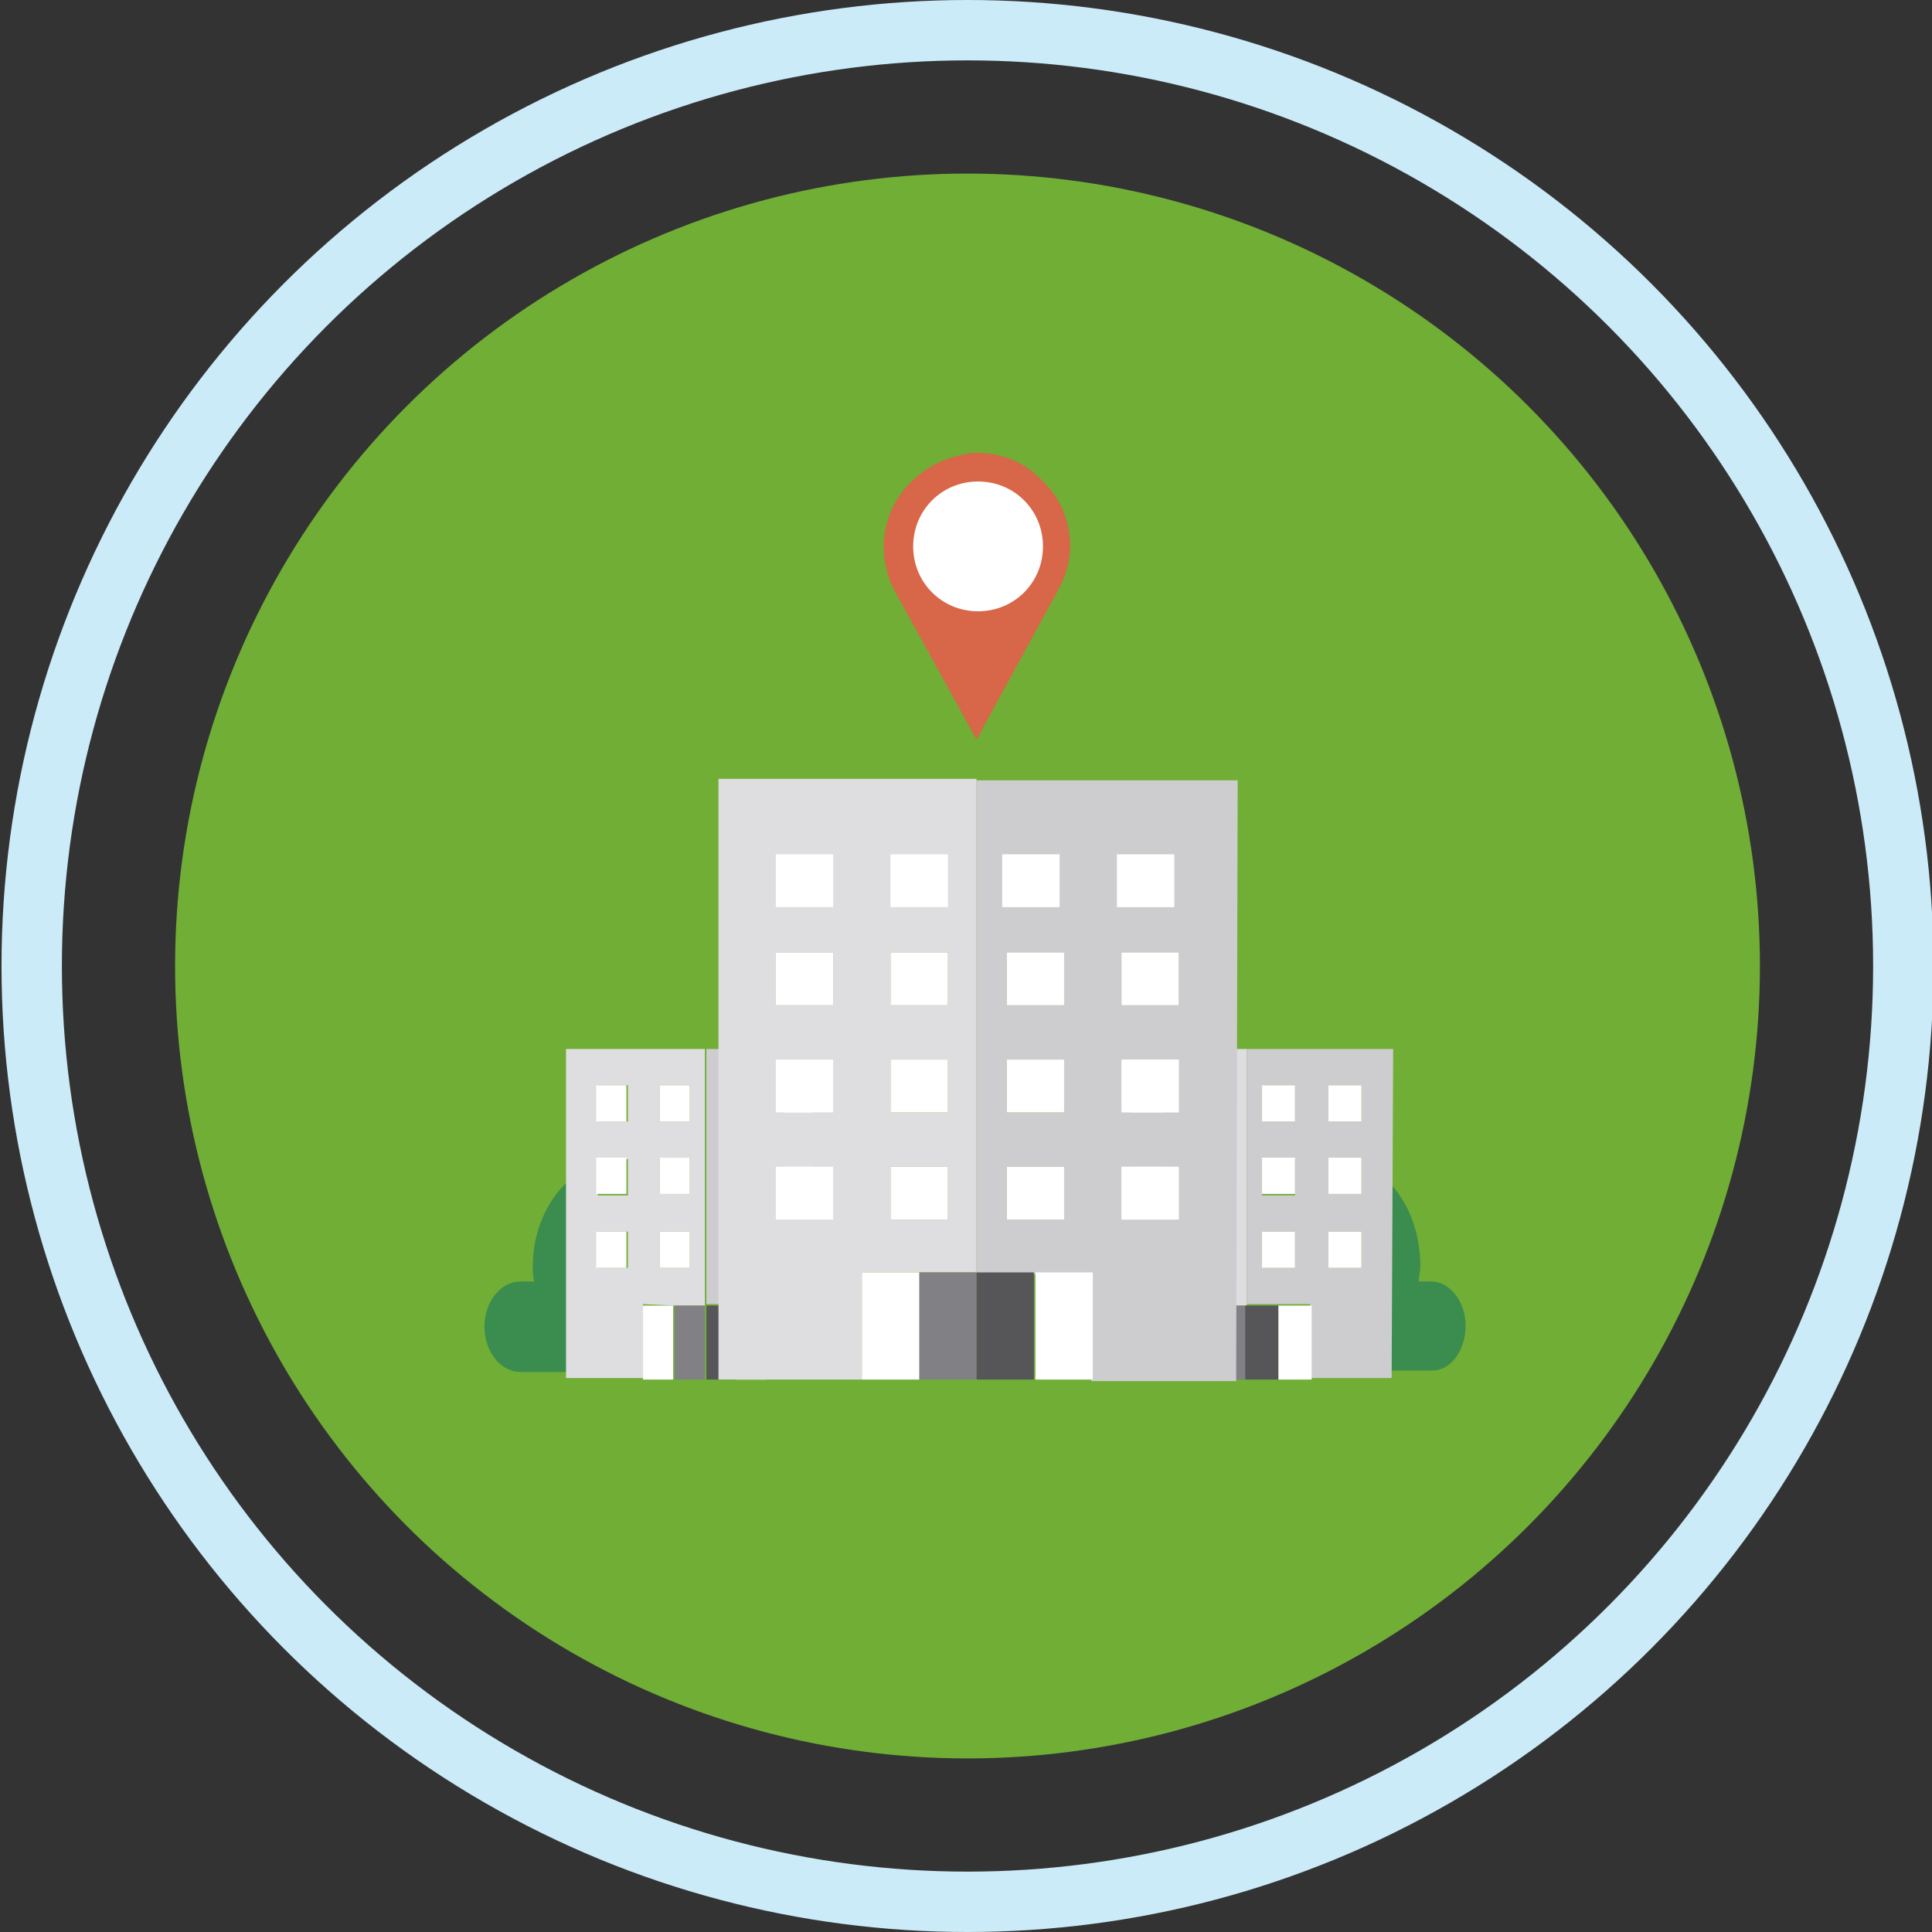 <?xml version="1.0" encoding="utf-8"?>
<!-- Generator: Adobe Illustrator 19.0.0, SVG Export Plug-In . SVG Version: 6.00 Build 0)  -->
<svg version="1.1" id="Layer_1" xmlns="http://www.w3.org/2000/svg" xmlns:xlink="http://www.w3.org/1999/xlink" x="0px" y="0px"
	 viewBox="-215 217 128 128" style="enable-background:new -215 217 128 128;" xml:space="preserve">
<rect x="-215" y="217" width="128" height="128" fill="#333333" stroke="none"/>
<style type="text/css">
	.st0{fill:none;stroke:#CCEBF8;stroke-width:4;stroke-miterlimit:10;}
	.st1{fill:#70AE35;}
	.st2{fill:#3B8C4F;}
	.st3{fill:#DEDDE0;}
	.st4{fill:#CDCDD0;}
	.st5{fill:#818085;}
	.st6{fill:#565659;}
	.st7{fill:#FFFFFF;}
	.st8{fill:#D86648;}
</style>
<g id="Layer_1_2_">
	<g id="Layer_1_1_">
		<circle id="XMLID_1_" class="st0" cx="-150.9" cy="281" r="62"/>
	</g>
	<g id="Layer_2">
		<circle id="XMLID_2_" class="st1" cx="-150.9" cy="281" r="52.5"/>
	</g>
	<g id="Layer_4">
		<path class="st2" d="M-175.6,294.2c-2.3,0.8-4.1,3.5-4.1,6.7c0,0.3,0,0.7,0.1,1h-0.9c-1.3,0-2.4,1.3-2.4,3s1.1,3,2.4,3h4.9V294.2z
			"/>
		<path class="st2" d="M-120.2,301.9h-0.8c0-0.3,0.1-0.7,0.1-1c0-3.2-1.6-5.8-3.7-6.7v13.6h4.5c1.2,0,2.2-1.3,2.2-3
			C-117.9,303.3-118.9,301.9-120.2,301.9L-120.2,301.9z"/>
	</g>
</g>
<g id="Layer_3">
	<g>
		<path class="st3" d="M-134.6,303.5h2.2v-17h-9.7v21.8h5.4v-4.9L-134.6,303.5L-134.6,303.5z M-135.7,288.9h2.2v2.4h-2.2V288.9z
			 M-135.7,293.7h2.2v2.4h-2.2V293.7z M-135.7,298.6h2.2v2.4h-2.2V298.6z M-137.9,301h-2.2v-2.4h2.2V301z M-137.9,296.2h-2.2v-2.4
			h2.2V296.2z M-137.9,291.3h-2.2v-2.4h2.2V291.3z"/>
		<path class="st4" d="M-122.7,286.5h-9.7v16.9h4.2v4.9h5.4L-122.7,286.5L-122.7,286.5z M-129.2,301h-2.2v-2.4h2.2V301z
			 M-129.2,296.2h-2.2v-2.4h2.2V296.2z M-129.2,291.3h-2.2v-2.4h2.2V291.3z M-127,288.9h2.2v2.4h-2.2V288.9z M-127,293.7h2.2v2.4
			h-2.2V293.7z M-127,298.6h2.2v2.4h-2.2V298.6z"/>
		<rect x="-134.6" y="303.5" class="st5" width="2.2" height="4.9"/>
		<rect x="-132.5" y="303.5" class="st6" width="2.2" height="4.9"/>
		<rect x="-136.8" y="303.5" class="st7" width="2.2" height="4.9"/>
		<rect x="-130.3" y="303.5" class="st7" width="2.2" height="4.9"/>
		<rect x="-140.1" y="293.7" class="st7" width="2.2" height="2.4"/>
		<rect x="-135.7" y="293.7" class="st7" width="2.2" height="2.4"/>
		<rect x="-131.4" y="293.7" class="st7" width="2.2" height="2.4"/>
		<rect x="-127" y="293.7" class="st7" width="2.2" height="2.4"/>
		<rect x="-140.1" y="288.9" class="st7" width="2.2" height="2.4"/>
		<rect x="-135.7" y="288.9" class="st7" width="2.2" height="2.4"/>
		<rect x="-131.4" y="288.9" class="st7" width="2.2" height="2.4"/>
		<rect x="-127" y="288.9" class="st7" width="2.2" height="2.4"/>
		<rect x="-140.1" y="298.6" class="st7" width="2.2" height="2.4"/>
		<rect x="-135.7" y="298.6" class="st7" width="2.2" height="2.4"/>
		<rect x="-131.4" y="298.6" class="st7" width="2.2" height="2.4"/>
		<rect x="-127" y="298.6" class="st7" width="2.2" height="2.4"/>
	</g>
	<g>
		<path class="st3" d="M-170.3,303.5h2v-17h-9.2v21.8h5.1v-4.9L-170.3,303.5L-170.3,303.5z M-171.3,288.9h2v2.4h-2V288.9z
			 M-171.3,293.7h2v2.4h-2V293.7z M-171.3,298.6h2v2.4h-2V298.6z M-173.4,301h-2v-2.4h2V301z M-173.4,296.2h-2v-2.4h2V296.2z
			 M-173.4,291.3h-2v-2.4h2V291.3z"/>
		<path class="st4" d="M-158.9,286.5h-9.3v16.9h4.2v4.9h5.1V286.5z M-165.1,301h-2v-2.4h2V301z M-165.1,296.2h-2v-2.4h2V296.2z
			 M-165.1,291.3h-2v-2.4h2V291.3z M-163.1,288.9h2v2.4h-2V288.9z M-163.1,293.7h2v2.4h-2V293.7z M-163.1,298.6h2v2.4h-2V298.6z"/>
		<rect x="-170.3" y="303.5" class="st5" width="2" height="4.9"/>
		<rect x="-168.2" y="303.5" class="st6" width="2" height="4.9"/>
		<rect x="-172.4" y="303.5" class="st7" width="2" height="4.9"/>
		<rect x="-166.2" y="303.5" class="st7" width="2" height="4.9"/>
		<rect x="-175.5" y="293.7" class="st7" width="2" height="2.4"/>
		<rect x="-171.3" y="293.7" class="st7" width="2" height="2.4"/>
		<rect x="-167.2" y="293.7" class="st7" width="2" height="2.4"/>
		<rect x="-163.1" y="293.7" class="st7" width="2" height="2.4"/>
		<rect x="-175.5" y="288.9" class="st7" width="2" height="2.4"/>
		<rect x="-171.3" y="288.9" class="st7" width="2" height="2.4"/>
		<rect x="-167.2" y="288.9" class="st7" width="2" height="2.4"/>
		<rect x="-163.1" y="288.9" class="st7" width="2" height="2.4"/>
		<rect x="-175.5" y="298.6" class="st7" width="2" height="2.4"/>
		<rect x="-171.3" y="298.6" class="st7" width="2" height="2.4"/>
		<rect x="-167.2" y="298.6" class="st7" width="2" height="2.4"/>
		<rect x="-163.1" y="298.6" class="st7" width="2" height="2.4"/>
	</g>
</g>
<g id="Layer_2_1_">
	<g>
		<path class="st3" d="M-154.1,301.3h3.8v-32.7h-17.1v39.8h9.5v-7.1C-157.9,301.3-154.1,301.3-154.1,301.3z M-156,280.1h3.8v3.5
			h-3.8V280.1z M-156,287.2h3.8v3.5h-3.8V287.2z M-156,294.3h3.8v3.5h-3.8V294.3z M-159.8,297.8h-3.8v-3.5h3.8V297.8z M-159.8,290.7
			h-3.8v-3.5h3.8V290.7z M-159.8,283.6h-3.8v-3.5h3.8V283.6z"/>
		<path class="st4" d="M-133,268.7h-17.3v32.7h7.6v7.1h9.6L-133,268.7z M-144.5,297.8h-3.8v-3.5h3.8V297.8z M-144.5,290.7h-3.8v-3.5
			h3.8V290.7z M-144.5,283.6h-3.8v-3.5h3.8V283.6z M-140.7,280.1h3.8v3.5h-3.8V280.1z M-140.7,287.2h3.8v3.5h-3.8V287.2z
			 M-140.7,294.3h3.8v3.5h-3.8V294.3z"/>
		<rect x="-154.1" y="301.3" class="st5" width="3.8" height="7.1"/>
		<rect x="-150.3" y="301.3" class="st6" width="3.8" height="7.1"/>
		<rect x="-157.9" y="301.3" class="st7" width="3.8" height="7.1"/>
		<rect x="-146.4" y="301.3" class="st7" width="3.8" height="7.1"/>
		<rect x="-163.6" y="287.2" class="st7" width="3.8" height="3.5"/>
		<rect x="-156" y="287.2" class="st7" width="3.8" height="3.5"/>
		<rect x="-148.3" y="287.2" class="st7" width="3.8" height="3.5"/>
		<rect x="-140.7" y="287.2" class="st7" width="3.8" height="3.5"/>
		<rect x="-163.6" y="280.1" class="st7" width="3.8" height="3.5"/>
		<rect x="-156" y="280.1" class="st7" width="3.8" height="3.5"/>
		<rect x="-163.6" y="273.6" class="st7" width="3.8" height="3.5"/>
		<rect x="-156" y="273.6" class="st7" width="3.8" height="3.5"/>
		<rect x="-148.6" y="273.6" class="st7" width="3.8" height="3.5"/>
		<rect x="-141" y="273.6" class="st7" width="3.8" height="3.5"/>
		<rect x="-148.3" y="280.1" class="st7" width="3.8" height="3.5"/>
		<rect x="-140.7" y="280.1" class="st7" width="3.8" height="3.5"/>
		<rect x="-163.6" y="294.3" class="st7" width="3.8" height="3.5"/>
		<rect x="-156" y="294.3" class="st7" width="3.8" height="3.5"/>
		<rect x="-148.3" y="294.3" class="st7" width="3.8" height="3.5"/>
		<rect x="-140.7" y="294.3" class="st7" width="3.8" height="3.5"/>
	</g>
	<path class="st8" d="M-144.1,253.2c0,1-0.3,2-0.8,2.9l-3,5.5l-2.4,4.4l-5.4-9.8c-1.3-2.4-0.9-5.4,1.1-7.3c0.7-0.7,1.5-1.2,2.4-1.5
		c0.6-0.2,1.3-0.4,1.9-0.4c1.6,0,3.2,0.6,4.3,1.8C-144.7,250-144.1,251.6-144.1,253.2L-144.1,253.2z"/>
	<path class="st7" d="M-145.9,253.2c0,2.4-1.9,4.3-4.3,4.3c-2.4,0-4.3-1.9-4.3-4.3c0-2.4,1.9-4.3,4.3-4.3
		C-147.8,248.9-145.9,250.8-145.9,253.2L-145.9,253.2z"/>
</g>
</svg>
